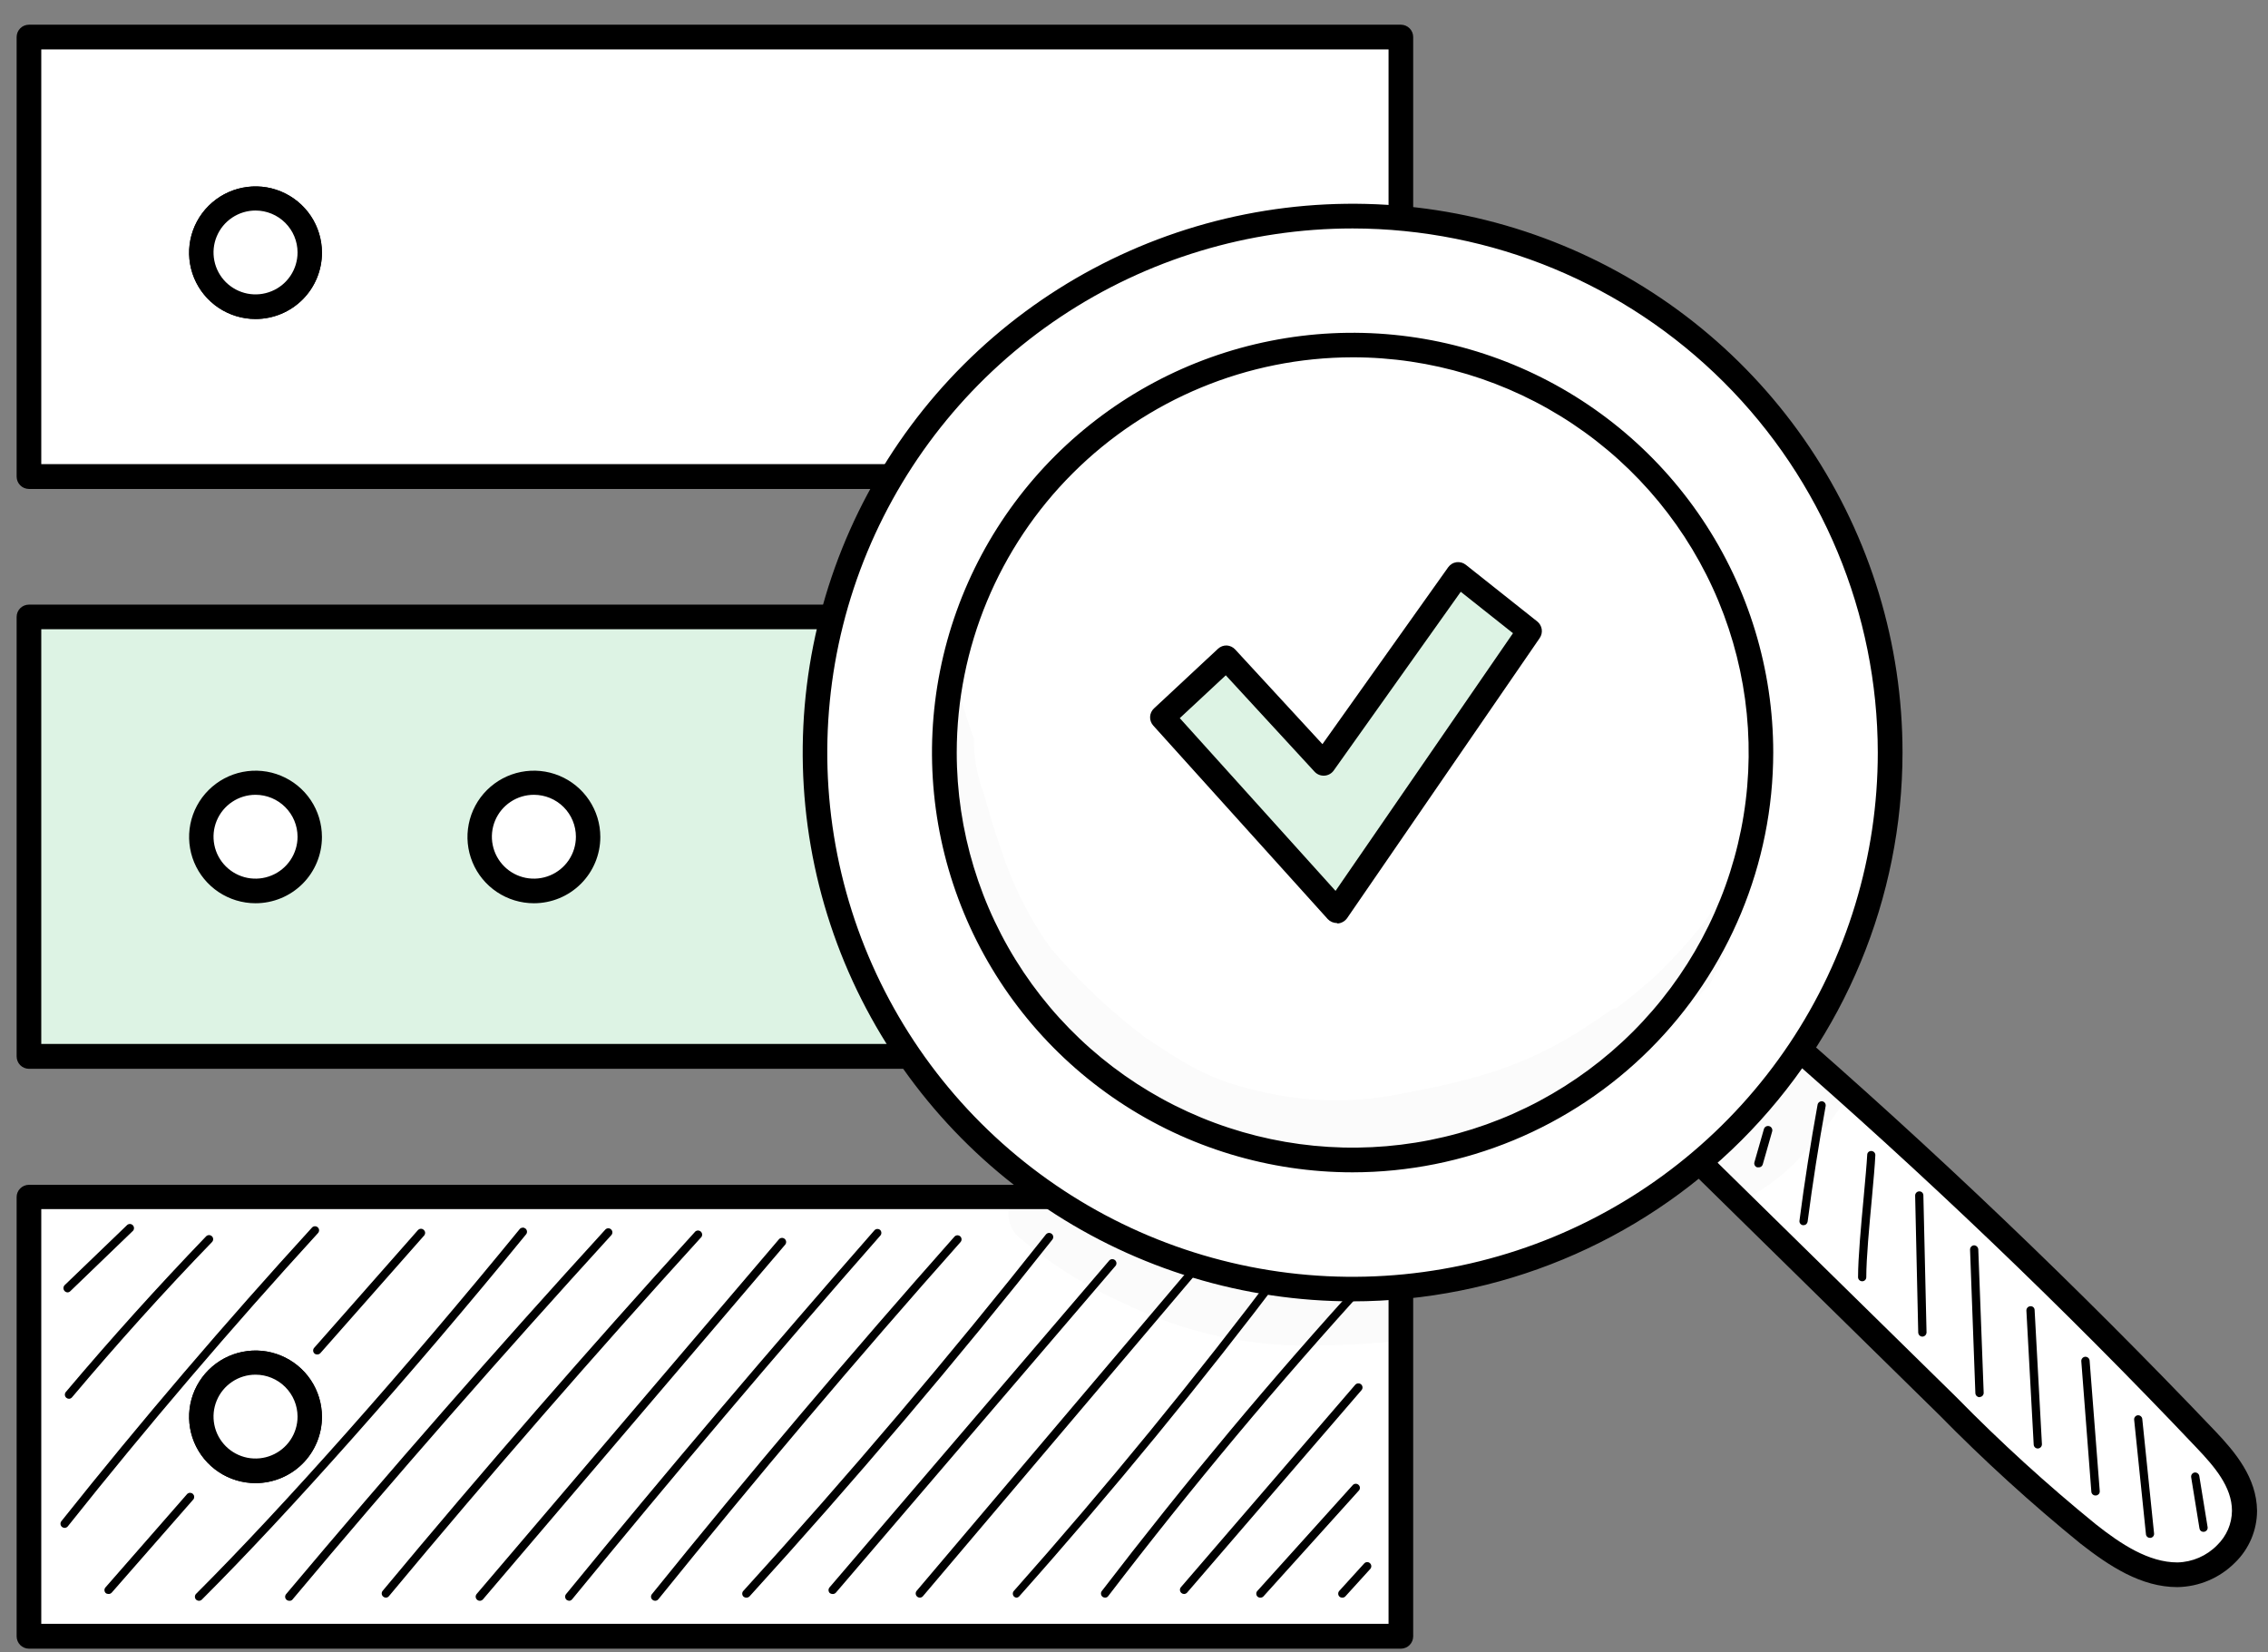 <svg width="81" height="59" viewBox="0 0 81 59" fill="none" xmlns="http://www.w3.org/2000/svg">
<rect x="0" y="0" width="81" height="59" fill="#808080" stroke="none"/>
<g clip-path="url(#clip0_1893_2002)">
<path d="M50.032 42.741H1.035V58.441H50.032V42.741Z" fill="white"/>
<path d="M50.033 58.882H1.033C0.916 58.881 0.804 58.834 0.722 58.752C0.64 58.669 0.594 58.557 0.594 58.441V42.756C0.593 42.699 0.604 42.641 0.626 42.588C0.648 42.534 0.68 42.486 0.721 42.445C0.762 42.404 0.811 42.371 0.864 42.349C0.917 42.327 0.975 42.315 1.033 42.315H50.033C50.09 42.315 50.148 42.327 50.201 42.349C50.255 42.371 50.303 42.404 50.344 42.445C50.385 42.486 50.417 42.534 50.439 42.588C50.461 42.641 50.472 42.699 50.471 42.756V58.441C50.471 58.557 50.425 58.669 50.343 58.752C50.261 58.834 50.149 58.881 50.033 58.882V58.882ZM1.474 57.994H49.591V43.182H1.474V57.994Z" fill="black"/>
<path d="M50.032 1.323H1.035V17.023H50.032V1.323Z" fill="white"/>
<path d="M50.033 17.463H1.033C0.916 17.462 0.804 17.415 0.722 17.333C0.64 17.25 0.594 17.139 0.594 17.022V1.323C0.594 1.206 0.64 1.095 0.722 1.012C0.804 0.929 0.916 0.883 1.033 0.882H50.033C50.149 0.883 50.261 0.929 50.343 1.012C50.425 1.095 50.471 1.206 50.471 1.323V17.022C50.471 17.139 50.425 17.25 50.343 17.333C50.261 17.415 50.149 17.462 50.033 17.463V17.463ZM1.474 16.575H49.591V1.764H1.474V16.575Z" fill="black"/>
<path d="M50.032 22.032H1.035V37.731H50.032V22.032Z" fill="#DDF3E4"/>
<path d="M50.033 38.172H1.033C0.916 38.171 0.804 38.124 0.722 38.042C0.64 37.959 0.594 37.847 0.594 37.731V22.032C0.594 21.916 0.64 21.804 0.722 21.722C0.805 21.64 0.916 21.594 1.033 21.594H50.033C50.09 21.594 50.147 21.605 50.2 21.627C50.254 21.649 50.302 21.681 50.343 21.722C50.384 21.763 50.416 21.811 50.438 21.864C50.46 21.917 50.471 21.974 50.471 22.032V37.731C50.471 37.847 50.425 37.959 50.343 38.042C50.261 38.124 50.149 38.171 50.033 38.172V38.172ZM1.474 37.284H49.591V22.473H1.474V37.284Z" fill="black"/>
<path d="M9.114 10.953C10.187 10.953 11.056 10.085 11.056 9.015C11.056 7.944 10.187 7.076 9.114 7.076C8.041 7.076 7.172 7.944 7.172 9.015C7.172 10.085 8.041 10.953 9.114 10.953Z" fill="white"/>
<path d="M9.126 11.393C8.657 11.393 8.198 11.254 7.808 10.994C7.418 10.734 7.114 10.364 6.934 9.932C6.755 9.499 6.708 9.023 6.799 8.564C6.891 8.105 7.117 7.683 7.449 7.352C7.781 7.021 8.203 6.795 8.663 6.704C9.124 6.612 9.601 6.659 10.034 6.838C10.467 7.018 10.838 7.321 11.099 7.71C11.359 8.1 11.498 8.557 11.498 9.026C11.498 9.654 11.249 10.256 10.804 10.7C10.359 11.144 9.755 11.393 9.126 11.393ZM9.126 7.519C8.829 7.519 8.539 7.607 8.292 7.772C8.045 7.937 7.853 8.171 7.74 8.444C7.626 8.718 7.597 9.019 7.655 9.31C7.713 9.601 7.856 9.867 8.066 10.077C8.276 10.286 8.544 10.428 8.835 10.486C9.127 10.543 9.428 10.513 9.702 10.399C9.977 10.286 10.211 10.093 10.375 9.847C10.54 9.6 10.627 9.31 10.627 9.014C10.626 8.617 10.467 8.237 10.186 7.957C9.905 7.677 9.524 7.519 9.126 7.519Z" fill="black"/>
<path d="M9.114 10.953C10.187 10.953 11.056 10.085 11.056 9.015C11.056 7.944 10.187 7.076 9.114 7.076C8.041 7.076 7.172 7.944 7.172 9.015C7.172 10.085 8.041 10.953 9.114 10.953Z" fill="white"/>
<path d="M9.126 11.393C8.657 11.393 8.198 11.254 7.808 10.994C7.418 10.734 7.114 10.364 6.934 9.932C6.755 9.499 6.708 9.023 6.799 8.564C6.891 8.105 7.117 7.683 7.449 7.352C7.781 7.021 8.203 6.795 8.663 6.704C9.124 6.612 9.601 6.659 10.034 6.838C10.467 7.018 10.838 7.321 11.099 7.71C11.359 8.1 11.498 8.557 11.498 9.026C11.498 9.654 11.249 10.256 10.804 10.7C10.359 11.144 9.755 11.393 9.126 11.393ZM9.126 7.519C8.829 7.519 8.539 7.607 8.292 7.772C8.045 7.937 7.853 8.171 7.74 8.444C7.626 8.718 7.597 9.019 7.655 9.31C7.713 9.601 7.856 9.867 8.066 10.077C8.276 10.286 8.544 10.428 8.835 10.486C9.127 10.543 9.428 10.513 9.702 10.399C9.977 10.286 10.211 10.093 10.375 9.847C10.54 9.6 10.627 9.31 10.627 9.014C10.626 8.617 10.467 8.237 10.186 7.957C9.905 7.677 9.524 7.519 9.126 7.519Z" fill="black"/>
<path d="M9.114 31.819C10.187 31.819 11.056 30.951 11.056 29.881C11.056 28.81 10.187 27.942 9.114 27.942C8.041 27.942 7.172 28.81 7.172 29.881C7.172 30.951 8.041 31.819 9.114 31.819Z" fill="white"/>
<path d="M9.126 32.259C8.657 32.259 8.198 32.12 7.808 31.86C7.418 31.6 7.114 31.23 6.934 30.798C6.755 30.365 6.708 29.889 6.799 29.43C6.891 28.971 7.117 28.549 7.449 28.218C7.781 27.887 8.203 27.661 8.663 27.57C9.124 27.479 9.601 27.525 10.034 27.705C10.467 27.884 10.838 28.187 11.099 28.577C11.359 28.966 11.498 29.424 11.498 29.892C11.498 30.52 11.249 31.122 10.804 31.566C10.359 32.01 9.755 32.259 9.126 32.259ZM9.126 28.386C8.829 28.386 8.539 28.473 8.293 28.638C8.046 28.802 7.854 29.036 7.74 29.31C7.626 29.584 7.597 29.885 7.655 30.175C7.712 30.466 7.855 30.732 8.065 30.942C8.275 31.151 8.542 31.294 8.833 31.352C9.125 31.409 9.426 31.38 9.7 31.266C9.975 31.153 10.209 30.961 10.374 30.715C10.539 30.469 10.627 30.179 10.627 29.883C10.626 29.486 10.468 29.106 10.186 28.825C9.905 28.544 9.524 28.386 9.126 28.386V28.386Z" fill="black"/>
<path d="M9.114 52.528C10.187 52.528 11.056 51.66 11.056 50.59C11.056 49.519 10.187 48.651 9.114 48.651C8.041 48.651 7.172 49.519 7.172 50.59C7.172 51.66 8.041 52.528 9.114 52.528Z" fill="white"/>
<path d="M9.126 52.969C8.657 52.969 8.198 52.831 7.808 52.57C7.418 52.31 7.114 51.94 6.934 51.508C6.755 51.075 6.708 50.599 6.799 50.14C6.891 49.681 7.117 49.259 7.449 48.928C7.781 48.597 8.203 48.371 8.663 48.28C9.124 48.188 9.601 48.235 10.034 48.415C10.467 48.594 10.838 48.897 11.099 49.287C11.359 49.676 11.498 50.134 11.498 50.602C11.498 51.23 11.249 51.832 10.804 52.276C10.359 52.72 9.755 52.969 9.126 52.969ZM9.126 49.096C8.829 49.096 8.539 49.183 8.293 49.348C8.046 49.512 7.854 49.746 7.74 50.02C7.626 50.294 7.597 50.595 7.655 50.885C7.712 51.176 7.855 51.442 8.065 51.652C8.275 51.861 8.542 52.004 8.833 52.062C9.125 52.119 9.426 52.09 9.7 51.976C9.975 51.863 10.209 51.671 10.374 51.425C10.539 51.179 10.627 50.889 10.627 50.593C10.626 50.196 10.468 49.816 10.186 49.535C9.905 49.254 9.524 49.096 9.126 49.096V49.096Z" fill="black"/>
<path d="M9.114 52.528C10.187 52.528 11.056 51.66 11.056 50.59C11.056 49.519 10.187 48.651 9.114 48.651C8.041 48.651 7.172 49.519 7.172 50.59C7.172 51.66 8.041 52.528 9.114 52.528Z" fill="white"/>
<path d="M9.126 52.969C8.657 52.969 8.198 52.831 7.808 52.57C7.418 52.31 7.114 51.94 6.934 51.508C6.755 51.075 6.708 50.599 6.799 50.14C6.891 49.681 7.117 49.259 7.449 48.928C7.781 48.597 8.203 48.371 8.663 48.28C9.124 48.188 9.601 48.235 10.034 48.415C10.467 48.594 10.838 48.897 11.099 49.287C11.359 49.676 11.498 50.134 11.498 50.602C11.498 51.23 11.249 51.832 10.804 52.276C10.359 52.72 9.755 52.969 9.126 52.969ZM9.126 49.096C8.829 49.096 8.539 49.183 8.293 49.348C8.046 49.512 7.854 49.746 7.74 50.02C7.626 50.294 7.597 50.595 7.655 50.885C7.712 51.176 7.855 51.442 8.065 51.652C8.275 51.861 8.542 52.004 8.833 52.062C9.125 52.119 9.426 52.09 9.7 51.976C9.975 51.863 10.209 51.671 10.374 51.425C10.539 51.179 10.627 50.889 10.627 50.593C10.626 50.196 10.468 49.816 10.186 49.535C9.905 49.254 9.524 49.096 9.126 49.096V49.096Z" fill="black"/>
<path d="M19.071 31.819C20.144 31.819 21.014 30.951 21.014 29.881C21.014 28.81 20.144 27.942 19.071 27.942C17.998 27.942 17.129 28.81 17.129 29.881C17.129 30.951 17.998 31.819 19.071 31.819Z" fill="white"/>
<path d="M19.068 32.259C18.598 32.259 18.14 32.12 17.75 31.86C17.36 31.6 17.055 31.23 16.876 30.798C16.696 30.365 16.649 29.889 16.741 29.43C16.832 28.971 17.058 28.549 17.39 28.218C17.722 27.887 18.145 27.661 18.605 27.57C19.065 27.479 19.542 27.525 19.976 27.705C20.409 27.884 20.779 28.187 21.04 28.577C21.301 28.966 21.44 29.424 21.44 29.892C21.44 30.52 21.19 31.122 20.745 31.566C20.3 32.01 19.697 32.259 19.068 32.259ZM19.068 28.386C18.771 28.386 18.481 28.473 18.234 28.638C17.987 28.802 17.795 29.036 17.681 29.31C17.568 29.584 17.538 29.885 17.596 30.175C17.654 30.466 17.797 30.732 18.007 30.942C18.216 31.151 18.484 31.294 18.775 31.352C19.066 31.409 19.368 31.38 19.642 31.266C19.916 31.153 20.15 30.961 20.315 30.715C20.48 30.469 20.568 30.179 20.568 29.883C20.568 29.486 20.41 29.105 20.129 28.824C19.847 28.543 19.466 28.386 19.068 28.386Z" fill="black"/>
<path d="M7.107 57.171C7.069 57.171 7.032 57.156 7.003 57.13C6.976 57.102 6.961 57.065 6.961 57.026C6.961 56.988 6.976 56.95 7.003 56.923C10.12 53.81 14.446 48.933 18.568 43.887C18.594 43.861 18.629 43.846 18.666 43.844C18.702 43.842 18.738 43.854 18.767 43.877C18.795 43.9 18.814 43.933 18.82 43.97C18.825 44.006 18.817 44.043 18.797 44.073C14.663 49.131 10.333 54.011 7.208 57.13C7.181 57.156 7.145 57.17 7.107 57.171V57.171Z" fill="black"/>
<path d="M3.871 56.928C3.835 56.928 3.8 56.916 3.773 56.893C3.746 56.865 3.73 56.828 3.73 56.789C3.73 56.751 3.746 56.713 3.773 56.686L6.691 53.35C6.718 53.327 6.753 53.314 6.789 53.315C6.825 53.315 6.86 53.328 6.886 53.352C6.913 53.376 6.931 53.409 6.935 53.444C6.939 53.48 6.931 53.516 6.91 53.546L3.992 56.878C3.977 56.895 3.958 56.909 3.937 56.917C3.916 56.926 3.893 56.93 3.871 56.928Z" fill="black"/>
<path d="M11.324 48.374C11.287 48.374 11.252 48.36 11.226 48.335C11.199 48.308 11.184 48.271 11.184 48.233C11.184 48.195 11.199 48.158 11.226 48.131L14.935 43.923C14.962 43.899 14.997 43.885 15.033 43.885C15.069 43.884 15.104 43.897 15.132 43.921C15.159 43.945 15.177 43.977 15.182 44.013C15.187 44.049 15.178 44.085 15.158 44.115L11.445 48.323C11.43 48.341 11.411 48.354 11.39 48.363C11.369 48.371 11.346 48.375 11.324 48.374V48.374Z" fill="black"/>
<path d="M2.308 54.568C2.274 54.567 2.242 54.556 2.216 54.535C2.185 54.511 2.166 54.475 2.161 54.436C2.157 54.398 2.168 54.358 2.192 54.328C5.042 50.747 8.052 47.225 11.142 43.843C11.154 43.829 11.17 43.817 11.187 43.809C11.204 43.801 11.223 43.796 11.242 43.795C11.262 43.794 11.281 43.797 11.299 43.803C11.317 43.81 11.333 43.82 11.348 43.833C11.362 43.845 11.373 43.861 11.382 43.878C11.39 43.895 11.395 43.914 11.396 43.933C11.396 43.952 11.394 43.971 11.387 43.989C11.381 44.007 11.371 44.024 11.358 44.038C8.274 47.412 5.267 50.934 2.423 54.511C2.409 54.529 2.392 54.543 2.372 54.552C2.352 54.562 2.33 54.567 2.308 54.568V54.568Z" fill="black"/>
<path d="M2.463 49.957C2.429 49.956 2.395 49.944 2.368 49.921C2.339 49.896 2.32 49.86 2.317 49.821C2.314 49.783 2.326 49.744 2.351 49.714C3.955 47.814 5.639 45.944 7.362 44.154C7.39 44.127 7.427 44.111 7.466 44.111C7.505 44.111 7.542 44.127 7.57 44.154C7.584 44.167 7.595 44.183 7.602 44.201C7.609 44.219 7.613 44.238 7.613 44.257C7.613 44.276 7.609 44.296 7.602 44.313C7.595 44.331 7.584 44.347 7.57 44.361C5.85 46.136 4.168 48.01 2.57 49.907C2.557 49.922 2.54 49.934 2.522 49.943C2.504 49.952 2.484 49.956 2.463 49.957V49.957Z" fill="black"/>
<path d="M2.412 46.157C2.373 46.155 2.335 46.138 2.308 46.109C2.281 46.081 2.266 46.043 2.266 46.004C2.266 45.965 2.281 45.927 2.308 45.899L4.52 43.771C4.533 43.755 4.55 43.741 4.569 43.731C4.587 43.721 4.608 43.715 4.629 43.714C4.651 43.713 4.672 43.716 4.692 43.724C4.711 43.732 4.729 43.743 4.744 43.759C4.759 43.774 4.77 43.792 4.777 43.812C4.784 43.832 4.787 43.853 4.785 43.874C4.784 43.895 4.777 43.916 4.767 43.934C4.756 43.953 4.742 43.969 4.725 43.981L2.513 46.112C2.486 46.14 2.45 46.156 2.412 46.157Z" fill="black"/>
<path d="M10.332 57.172C10.297 57.172 10.264 57.16 10.237 57.139C10.222 57.127 10.209 57.111 10.2 57.094C10.191 57.077 10.186 57.058 10.184 57.039C10.182 57.02 10.185 57 10.191 56.982C10.197 56.964 10.206 56.946 10.219 56.932C13.911 52.537 17.748 48.154 21.621 43.911C21.634 43.897 21.651 43.886 21.668 43.879C21.686 43.871 21.705 43.867 21.725 43.867C21.744 43.867 21.763 43.871 21.781 43.879C21.799 43.886 21.815 43.897 21.828 43.911C21.856 43.938 21.871 43.976 21.871 44.014C21.871 44.053 21.856 44.09 21.828 44.118C17.959 48.364 14.118 52.744 10.435 57.139C10.406 57.163 10.369 57.175 10.332 57.172Z" fill="black"/>
<path d="M13.778 57.059C13.745 57.058 13.712 57.046 13.687 57.023C13.656 56.998 13.637 56.962 13.633 56.924C13.63 56.885 13.641 56.846 13.666 56.816C17.263 52.492 21.011 48.184 24.807 44.011C24.819 43.993 24.834 43.979 24.853 43.968C24.871 43.957 24.891 43.95 24.912 43.948C24.933 43.946 24.954 43.948 24.975 43.955C24.995 43.961 25.013 43.972 25.029 43.986C25.044 44.001 25.057 44.018 25.065 44.037C25.073 44.057 25.077 44.078 25.077 44.099C25.076 44.12 25.071 44.141 25.062 44.16C25.053 44.179 25.04 44.196 25.023 44.209C21.233 48.376 17.488 52.682 13.891 57.005C13.878 57.022 13.861 57.036 13.841 57.045C13.822 57.055 13.8 57.059 13.778 57.059V57.059Z" fill="black"/>
<path d="M17.135 57.172C17.107 57.172 17.08 57.163 17.056 57.148C17.033 57.133 17.014 57.111 17.002 57.086C16.99 57.061 16.986 57.032 16.989 57.005C16.993 56.977 17.005 56.951 17.023 56.929L27.817 44.263C27.829 44.248 27.844 44.236 27.861 44.227C27.878 44.218 27.897 44.212 27.917 44.211C27.936 44.209 27.956 44.211 27.974 44.217C27.992 44.223 28.009 44.233 28.024 44.245C28.054 44.271 28.072 44.306 28.076 44.345C28.079 44.384 28.067 44.423 28.042 44.453L17.248 57.121C17.234 57.137 17.216 57.15 17.197 57.158C17.177 57.167 17.157 57.172 17.135 57.172V57.172Z" fill="black"/>
<path d="M20.332 57.171C20.298 57.17 20.265 57.159 20.237 57.139C20.207 57.114 20.188 57.078 20.184 57.039C20.18 57.001 20.192 56.962 20.217 56.932C23.796 52.555 27.514 48.181 31.227 43.943C31.24 43.928 31.255 43.916 31.272 43.907C31.29 43.899 31.308 43.893 31.328 43.892C31.347 43.891 31.366 43.893 31.385 43.899C31.403 43.906 31.42 43.915 31.435 43.928C31.462 43.956 31.477 43.993 31.477 44.032C31.477 44.071 31.462 44.108 31.435 44.135C27.71 48.373 24.021 52.741 20.433 57.118C20.421 57.133 20.405 57.146 20.388 57.155C20.371 57.164 20.352 57.17 20.332 57.171V57.171Z" fill="black"/>
<path d="M23.398 57.171C23.365 57.172 23.332 57.16 23.307 57.139C23.291 57.127 23.278 57.112 23.269 57.096C23.259 57.079 23.253 57.06 23.251 57.041C23.249 57.022 23.25 57.003 23.256 56.985C23.261 56.966 23.271 56.949 23.283 56.934C26.764 52.62 30.4 48.326 34.086 44.168C34.111 44.139 34.147 44.121 34.186 44.118C34.225 44.116 34.263 44.129 34.292 44.154C34.321 44.18 34.339 44.216 34.341 44.255C34.344 44.293 34.331 44.331 34.305 44.36C30.622 48.503 26.99 52.809 23.511 57.118C23.498 57.134 23.48 57.148 23.461 57.157C23.441 57.166 23.42 57.171 23.398 57.171V57.171Z" fill="black"/>
<path d="M26.649 57.059C26.613 57.059 26.578 57.045 26.551 57.021C26.538 57.007 26.527 56.991 26.519 56.973C26.512 56.956 26.508 56.936 26.508 56.917C26.508 56.898 26.512 56.879 26.519 56.861C26.527 56.843 26.538 56.827 26.551 56.814C30.285 52.712 33.917 48.43 37.354 44.088C37.366 44.073 37.381 44.061 37.398 44.052C37.414 44.042 37.433 44.036 37.452 44.034C37.471 44.032 37.49 44.033 37.508 44.039C37.527 44.044 37.544 44.053 37.559 44.065C37.574 44.076 37.587 44.091 37.597 44.108C37.606 44.124 37.612 44.142 37.615 44.161C37.617 44.18 37.616 44.2 37.611 44.218C37.606 44.236 37.597 44.254 37.586 44.269C34.146 48.619 30.507 52.907 26.771 57.012C26.755 57.028 26.736 57.041 26.715 57.049C26.694 57.057 26.672 57.061 26.649 57.059V57.059Z" fill="black"/>
<path d="M29.73 56.929C29.694 56.929 29.66 56.916 29.632 56.893C29.605 56.866 29.59 56.828 29.59 56.79C29.59 56.751 29.605 56.714 29.632 56.686L39.602 45.035C39.614 45.018 39.629 45.003 39.647 44.992C39.664 44.981 39.684 44.974 39.705 44.971C39.726 44.968 39.747 44.97 39.767 44.976C39.788 44.982 39.806 44.992 39.822 45.006C39.838 45.02 39.851 45.036 39.859 45.056C39.868 45.075 39.873 45.095 39.873 45.116C39.873 45.137 39.869 45.158 39.861 45.177C39.852 45.196 39.84 45.214 39.824 45.228L29.855 56.879C29.839 56.896 29.82 56.91 29.798 56.919C29.777 56.927 29.753 56.931 29.73 56.929V56.929Z" fill="black"/>
<path d="M32.85 57.059C32.822 57.058 32.795 57.05 32.771 57.035C32.748 57.02 32.729 56.998 32.717 56.973C32.705 56.947 32.701 56.919 32.704 56.892C32.708 56.864 32.719 56.837 32.737 56.816L42.496 45.298C42.523 45.273 42.558 45.259 42.594 45.258C42.63 45.257 42.666 45.269 42.694 45.293C42.722 45.316 42.74 45.349 42.745 45.385C42.75 45.421 42.742 45.457 42.722 45.488L32.969 56.999C32.955 57.018 32.937 57.033 32.917 57.043C32.896 57.054 32.873 57.059 32.85 57.059V57.059Z" fill="black"/>
<path d="M36.312 57.059C36.276 57.059 36.241 57.045 36.214 57.02C36.187 56.992 36.172 56.955 36.172 56.916C36.172 56.878 36.187 56.841 36.214 56.813C39.512 53.099 42.703 49.196 45.703 45.209C45.715 45.194 45.729 45.181 45.746 45.171C45.762 45.161 45.781 45.155 45.8 45.152C45.819 45.149 45.838 45.15 45.857 45.155C45.875 45.16 45.893 45.168 45.908 45.18C45.939 45.204 45.959 45.239 45.965 45.277C45.97 45.316 45.961 45.355 45.938 45.387C42.934 49.364 39.722 53.282 36.41 57.002C36.386 57.033 36.351 57.053 36.312 57.059V57.059Z" fill="black"/>
<path d="M39.467 57.059C39.435 57.058 39.404 57.048 39.378 57.03C39.347 57.006 39.327 56.97 39.322 56.931C39.316 56.893 39.327 56.853 39.351 56.822C42.316 52.955 45.46 49.181 48.725 45.607C48.737 45.592 48.753 45.581 48.77 45.573C48.788 45.565 48.806 45.56 48.825 45.559C48.845 45.558 48.864 45.561 48.882 45.567C48.9 45.574 48.916 45.583 48.931 45.596C48.945 45.609 48.956 45.624 48.965 45.642C48.973 45.659 48.978 45.678 48.979 45.697C48.98 45.716 48.977 45.735 48.97 45.753C48.964 45.771 48.954 45.788 48.941 45.802C45.679 49.374 42.536 53.141 39.582 57C39.569 57.019 39.552 57.034 39.532 57.044C39.512 57.054 39.489 57.059 39.467 57.059V57.059Z" fill="black"/>
<path d="M42.288 56.929C42.253 56.929 42.219 56.916 42.193 56.893C42.163 56.868 42.145 56.832 42.141 56.793C42.138 56.755 42.15 56.716 42.175 56.686L48.402 49.456C48.428 49.427 48.464 49.409 48.503 49.407C48.542 49.404 48.58 49.416 48.61 49.442C48.625 49.454 48.637 49.469 48.645 49.487C48.654 49.504 48.66 49.523 48.661 49.542C48.662 49.561 48.66 49.581 48.654 49.599C48.647 49.617 48.638 49.634 48.625 49.649L42.397 56.879C42.383 56.894 42.366 56.906 42.348 56.915C42.329 56.923 42.308 56.928 42.288 56.929V56.929Z" fill="black"/>
<path d="M45.007 57.059C44.971 57.059 44.936 57.045 44.91 57.021C44.882 56.993 44.867 56.956 44.867 56.917C44.867 56.878 44.882 56.841 44.91 56.814L48.317 53.035C48.344 53.007 48.382 52.992 48.421 52.992C48.459 52.992 48.497 53.007 48.524 53.035C48.538 53.048 48.549 53.064 48.557 53.082C48.564 53.1 48.568 53.119 48.568 53.138C48.568 53.157 48.564 53.176 48.557 53.194C48.549 53.212 48.538 53.228 48.524 53.242L45.117 57.021C45.102 57.034 45.085 57.044 45.066 57.051C45.047 57.058 45.027 57.06 45.007 57.059V57.059Z" fill="black"/>
<path d="M47.933 57.059C47.897 57.059 47.862 57.045 47.835 57.02C47.808 56.993 47.793 56.955 47.793 56.917C47.793 56.878 47.808 56.841 47.835 56.813L48.725 55.834C48.739 55.82 48.755 55.809 48.773 55.801C48.79 55.794 48.809 55.79 48.829 55.79C48.848 55.79 48.867 55.794 48.885 55.801C48.903 55.809 48.919 55.82 48.932 55.834C48.96 55.861 48.975 55.898 48.975 55.937C48.975 55.976 48.96 56.013 48.932 56.041L48.043 57.02C48.028 57.034 48.011 57.044 47.992 57.051C47.973 57.057 47.953 57.06 47.933 57.059V57.059Z" fill="black"/>
<path d="M60.32 41.141L69.558 50.208C71.15 51.828 72.833 53.358 74.599 54.789C75.553 55.535 76.618 56.242 77.781 56.242C78.943 56.242 80.177 55.266 80.168 53.955C80.168 52.931 79.453 52.108 78.792 51.41C73.889 46.25 68.774 41.367 63.446 36.758C62.455 38.184 61.483 39.599 60.32 41.141Z" fill="white"/>
<path d="M77.765 56.683C76.469 56.683 75.34 55.937 74.311 55.135C72.537 53.693 70.847 52.153 69.246 50.522L60.011 41.454C59.932 41.378 59.884 41.276 59.876 41.166C59.868 41.057 59.902 40.949 59.97 40.862C61.127 39.335 62.114 37.903 63.066 36.5C63.101 36.449 63.147 36.405 63.2 36.372C63.253 36.34 63.312 36.319 63.374 36.31C63.436 36.302 63.499 36.307 63.559 36.325C63.619 36.343 63.674 36.374 63.721 36.414C69.029 41.019 74.204 45.958 79.112 51.108C79.832 51.865 80.594 52.774 80.609 53.952C80.609 54.297 80.539 54.64 80.404 54.959C80.269 55.277 80.072 55.566 79.823 55.807C79.278 56.356 78.54 56.67 77.765 56.683V56.683ZM60.904 41.096L69.865 49.894C71.442 51.503 73.108 53.022 74.856 54.443C75.746 55.147 76.736 55.801 77.765 55.801C78.3 55.789 78.809 55.568 79.183 55.186C79.348 55.026 79.48 54.835 79.572 54.625C79.663 54.414 79.711 54.187 79.713 53.957C79.713 53.102 79.088 52.38 78.456 51.714C73.712 46.707 68.67 41.898 63.517 37.415C62.707 38.599 61.865 39.815 60.904 41.096Z" fill="black"/>
<path d="M48.307 7.721C44.51 7.721 40.798 8.844 37.641 10.95C34.484 13.055 32.023 16.048 30.57 19.549C29.117 23.05 28.738 26.903 29.479 30.619C30.22 34.336 32.049 37.75 34.734 40.429C37.42 43.108 40.841 44.932 44.566 45.671C48.29 46.409 52.15 46.029 55.658 44.578C59.166 43.127 62.164 40.671 64.273 37.519C66.381 34.368 67.506 30.663 67.505 26.873C67.504 21.793 65.48 16.922 61.88 13.33C58.28 9.738 53.398 7.721 48.307 7.721ZM48.307 41.431C45.424 41.431 42.605 40.577 40.207 38.979C37.81 37.38 35.941 35.108 34.837 32.449C33.733 29.791 33.444 26.865 34.006 24.043C34.568 21.22 35.956 18.628 37.995 16.592C40.034 14.557 42.631 13.171 45.459 12.609C48.287 12.047 51.219 12.334 53.883 13.434C56.547 14.535 58.825 16.399 60.428 18.791C62.031 21.183 62.887 23.996 62.888 26.873C62.888 28.785 62.512 30.677 61.779 32.443C61.047 34.209 59.973 35.814 58.619 37.166C57.265 38.517 55.657 39.59 53.888 40.322C52.119 41.053 50.222 41.43 48.307 41.431ZM48.307 41.431C45.424 41.431 42.605 40.577 40.207 38.979C37.81 37.38 35.941 35.108 34.837 32.449C33.733 29.791 33.444 26.865 34.006 24.043C34.568 21.22 35.956 18.628 37.995 16.592C40.034 14.557 42.631 13.171 45.459 12.609C48.287 12.047 51.219 12.334 53.883 13.434C56.547 14.535 58.825 16.399 60.428 18.791C62.031 21.183 62.887 23.996 62.888 26.873C62.888 28.785 62.512 30.677 61.779 32.443C61.047 34.209 59.973 35.814 58.619 37.166C57.265 38.517 55.657 39.59 53.888 40.322C52.119 41.053 50.222 41.43 48.307 41.431Z" fill="white"/>
<path d="M48.308 46.477C44.423 46.477 40.626 45.327 37.397 43.174C34.167 41.02 31.65 37.959 30.163 34.378C28.677 30.797 28.288 26.856 29.045 23.054C29.803 19.253 31.673 15.76 34.419 13.019C37.166 10.278 40.665 8.411 44.474 7.654C48.284 6.898 52.233 7.285 55.821 8.768C59.41 10.251 62.478 12.763 64.636 15.986C66.794 19.209 67.947 22.998 67.947 26.874C67.944 32.071 65.873 37.055 62.191 40.73C58.509 44.405 53.516 46.472 48.308 46.477ZM48.308 8.159C44.597 8.159 40.97 9.256 37.884 11.313C34.799 13.37 32.394 16.294 30.974 19.715C29.554 23.136 29.182 26.901 29.906 30.533C30.63 34.164 32.417 37.5 35.041 40.119C37.665 42.737 41.008 44.52 44.648 45.242C48.287 45.963 52.059 45.592 55.487 44.174C58.915 42.757 61.844 40.356 63.905 37.277C65.966 34.197 67.065 30.577 67.064 26.874C67.057 21.912 65.078 17.156 61.562 13.647C58.046 10.139 53.28 8.165 48.308 8.159ZM48.308 41.869C45.337 41.869 42.432 40.99 39.962 39.343C37.492 37.695 35.566 35.354 34.429 32.615C33.292 29.876 32.994 26.861 33.574 23.953C34.153 21.045 35.583 18.374 37.684 16.277C39.785 14.18 42.461 12.752 45.375 12.174C48.289 11.595 51.309 11.891 54.054 13.025C56.8 14.16 59.146 16.081 60.797 18.546C62.448 21.011 63.33 23.909 63.33 26.874C63.327 30.849 61.743 34.661 58.927 37.473C56.111 40.284 52.291 41.865 48.308 41.869ZM34.169 26.874C34.169 29.666 34.998 32.394 36.552 34.715C38.106 37.036 40.315 38.845 42.9 39.913C45.484 40.981 48.327 41.261 51.071 40.716C53.814 40.171 56.334 38.827 58.312 36.852C60.289 34.878 61.636 32.363 62.181 29.626C62.727 26.888 62.446 24.05 61.375 21.471C60.304 18.892 58.491 16.688 56.165 15.138C53.839 13.588 51.105 12.76 48.308 12.761C44.559 12.766 40.965 14.254 38.314 16.9C35.663 19.546 34.173 23.133 34.169 26.874V26.874Z" fill="black"/>
<path d="M62.8 41.691H62.758C62.721 41.68 62.69 41.655 62.671 41.622C62.652 41.588 62.647 41.548 62.657 41.511L62.996 40.327C63.006 40.288 63.032 40.255 63.067 40.234C63.103 40.214 63.145 40.209 63.184 40.219C63.223 40.23 63.257 40.255 63.277 40.291C63.297 40.326 63.303 40.368 63.292 40.407L62.954 41.591C62.944 41.623 62.922 41.65 62.895 41.668C62.867 41.686 62.833 41.694 62.8 41.691Z" fill="black"/>
<path d="M64.413 43.757H64.392C64.373 43.755 64.354 43.749 64.338 43.74C64.321 43.73 64.306 43.717 64.295 43.702C64.283 43.687 64.275 43.67 64.27 43.651C64.265 43.633 64.264 43.613 64.267 43.594C64.445 42.218 64.665 40.825 64.914 39.451C64.922 39.413 64.944 39.38 64.976 39.358C65.008 39.336 65.047 39.327 65.086 39.333C65.124 39.341 65.157 39.363 65.179 39.395C65.2 39.427 65.208 39.467 65.201 39.505C64.955 40.869 64.736 42.257 64.558 43.63C64.553 43.665 64.535 43.697 64.509 43.72C64.482 43.744 64.448 43.757 64.413 43.757V43.757Z" fill="black"/>
<path d="M66.508 45.76C66.469 45.76 66.432 45.745 66.404 45.718C66.376 45.691 66.36 45.654 66.359 45.615C66.359 44.926 66.466 43.769 66.561 42.748C66.617 42.123 66.668 41.588 66.686 41.247C66.686 41.228 66.689 41.208 66.697 41.19C66.705 41.172 66.717 41.157 66.731 41.143C66.746 41.13 66.763 41.12 66.782 41.114C66.8 41.108 66.82 41.106 66.84 41.108C66.859 41.109 66.878 41.114 66.895 41.123C66.912 41.131 66.927 41.143 66.94 41.157C66.953 41.171 66.962 41.188 66.969 41.206C66.975 41.224 66.977 41.243 66.976 41.262C66.961 41.608 66.911 42.15 66.855 42.774C66.76 43.789 66.653 44.938 66.653 45.615C66.653 45.654 66.638 45.691 66.61 45.718C66.583 45.745 66.546 45.76 66.508 45.76Z" fill="black"/>
<path d="M68.656 47.737C68.618 47.736 68.581 47.721 68.553 47.694C68.526 47.667 68.51 47.63 68.508 47.592L68.398 42.7C68.398 42.661 68.412 42.624 68.439 42.596C68.465 42.567 68.502 42.551 68.541 42.549C68.561 42.548 68.58 42.551 68.599 42.557C68.617 42.564 68.634 42.575 68.648 42.588C68.663 42.602 68.674 42.618 68.681 42.637C68.689 42.655 68.692 42.674 68.692 42.694L68.805 47.586C68.804 47.625 68.789 47.662 68.762 47.69C68.735 47.718 68.698 47.735 68.659 47.737H68.656Z" fill="black"/>
<path d="M70.698 49.9C70.659 49.899 70.623 49.884 70.595 49.858C70.568 49.832 70.551 49.796 70.549 49.758L70.359 44.63C70.359 44.591 70.373 44.553 70.398 44.525C70.424 44.496 70.46 44.479 70.499 44.476C70.537 44.476 70.575 44.491 70.603 44.517C70.632 44.543 70.649 44.579 70.653 44.618L70.846 49.743C70.847 49.782 70.832 49.819 70.805 49.848C70.779 49.876 70.742 49.893 70.703 49.894L70.698 49.9Z" fill="black"/>
<path d="M72.777 51.732C72.74 51.732 72.704 51.718 72.677 51.692C72.65 51.666 72.634 51.631 72.632 51.593L72.371 46.805C72.37 46.767 72.384 46.729 72.41 46.7C72.436 46.672 72.472 46.654 72.51 46.651C72.53 46.649 72.55 46.651 72.568 46.657C72.587 46.663 72.604 46.673 72.619 46.686C72.633 46.699 72.645 46.715 72.653 46.733C72.661 46.751 72.665 46.771 72.665 46.79L72.926 51.575C72.927 51.615 72.914 51.653 72.888 51.682C72.862 51.711 72.825 51.729 72.786 51.732H72.777Z" fill="black"/>
<path d="M74.837 53.41C74.8 53.411 74.765 53.397 74.738 53.372C74.711 53.348 74.694 53.314 74.691 53.277L74.332 48.616C74.329 48.577 74.342 48.538 74.368 48.508C74.393 48.478 74.43 48.46 74.469 48.456C74.508 48.453 74.547 48.466 74.577 48.492C74.607 48.517 74.626 48.553 74.629 48.593L74.991 53.254C74.992 53.273 74.99 53.292 74.984 53.311C74.978 53.329 74.969 53.346 74.956 53.361C74.943 53.375 74.927 53.387 74.91 53.396C74.893 53.404 74.874 53.409 74.854 53.41H74.837Z" fill="black"/>
<path d="M76.786 54.925C76.75 54.925 76.715 54.912 76.688 54.888C76.661 54.864 76.644 54.831 76.641 54.795L76.22 50.708C76.215 50.669 76.227 50.63 76.251 50.6C76.276 50.569 76.311 50.55 76.35 50.545C76.389 50.543 76.427 50.555 76.457 50.58C76.487 50.605 76.506 50.64 76.51 50.678L76.931 54.765C76.933 54.784 76.932 54.804 76.926 54.822C76.921 54.84 76.912 54.857 76.9 54.872C76.887 54.887 76.872 54.9 76.855 54.908C76.838 54.918 76.82 54.923 76.801 54.925H76.786Z" fill="black"/>
<path d="M78.695 54.709C78.66 54.709 78.626 54.697 78.6 54.674C78.573 54.651 78.557 54.619 78.552 54.585L78.256 52.759C78.25 52.721 78.259 52.681 78.282 52.65C78.305 52.618 78.339 52.597 78.377 52.59C78.416 52.585 78.455 52.595 78.486 52.617C78.517 52.64 78.539 52.674 78.546 52.712L78.843 54.538C78.846 54.557 78.846 54.576 78.841 54.595C78.837 54.614 78.829 54.632 78.818 54.648C78.806 54.663 78.792 54.676 78.775 54.687C78.759 54.697 78.74 54.703 78.721 54.706L78.695 54.709Z" fill="black"/>
<g opacity="0.13">
<path opacity="0.13" d="M61.887 31.514C61.407 31.92 61.181 32.574 60.772 33.056C60.271 33.681 59.731 34.274 59.156 34.832C58.676 35.261 58.213 35.64 57.742 35.998C57.654 36.014 57.57 36.047 57.495 36.095C55.096 37.827 53.291 38.463 50.257 39.019C48.486 39.413 46.647 39.39 44.887 38.951C43.297 38.581 42.529 38.149 40.869 37.031C39.642 36.101 38.522 35.04 37.527 33.867V33.867C36.751 32.783 36.151 31.585 35.747 30.316C35.51 29.677 35.329 29.017 35.139 28.36C34.898 27.726 34.775 27.052 34.778 26.374C34.604 25.887 34.444 25.393 34.297 24.894C34.155 24.83 33.999 24.802 33.844 24.811C33.6 26.783 33.61 28.778 33.873 30.748C34.306 32.452 34.837 34.299 36.474 36.134C37.794 37.584 38.698 38.087 39.264 38.555C40.566 39.546 42.013 40.331 43.555 40.881C44.413 41.105 45.288 41.257 46.171 41.333H46.194C47.15 41.499 48.126 41.523 49.089 41.404C49.839 41.311 50.579 41.151 51.301 40.925C52.829 40.587 54.309 40.063 55.707 39.362C56.06 39.156 56.401 38.93 56.727 38.685C58.325 37.694 59.787 36.5 61.078 35.134C61.309 34.651 61.534 34.166 61.748 33.678C62.012 32.944 62.279 32.213 62.537 31.479C62.433 31.433 62.321 31.413 62.208 31.419C62.095 31.425 61.985 31.458 61.887 31.514V31.514Z" fill="black"/>
</g>
<g opacity="0.13">
<path opacity="0.13" d="M65.02 37.764C64.291 37.554 63.801 38.06 63.44 38.62L63.392 38.679C62.755 39.422 62.574 39.356 61.521 40.306C61.289 40.417 61.087 40.579 60.928 40.78C60.038 41.866 61.391 43.384 62.594 42.677C63.428 42.209 64.155 41.572 64.727 40.807C65.106 40.408 65.445 39.974 65.741 39.51C65.829 39.352 65.88 39.175 65.891 38.994C65.901 38.813 65.871 38.632 65.802 38.464C65.733 38.296 65.626 38.146 65.491 38.025C65.356 37.904 65.195 37.815 65.02 37.764V37.764Z" fill="black"/>
</g>
<path d="M43.806 23.494L41.52 25.619L47.747 32.526L54.632 22.523L52.082 20.499L47.275 27.261L43.806 23.494Z" fill="#DDF3E4"/>
<path d="M47.746 32.967C47.684 32.966 47.623 32.953 47.566 32.928C47.509 32.903 47.459 32.867 47.417 32.822L41.189 25.915C41.151 25.872 41.12 25.823 41.101 25.769C41.081 25.715 41.072 25.658 41.075 25.601C41.077 25.544 41.091 25.488 41.115 25.436C41.139 25.384 41.174 25.338 41.216 25.299L43.499 23.171C43.542 23.131 43.592 23.101 43.646 23.08C43.7 23.06 43.758 23.051 43.817 23.053C43.93 23.061 44.036 23.112 44.113 23.195L47.23 26.577L51.719 20.262C51.754 20.213 51.798 20.172 51.849 20.14C51.9 20.108 51.957 20.088 52.016 20.079C52.075 20.071 52.135 20.076 52.193 20.091C52.25 20.107 52.304 20.134 52.351 20.171L54.901 22.195C54.988 22.264 55.045 22.363 55.062 22.473C55.078 22.583 55.053 22.695 54.99 22.787L48.111 32.792C48.072 32.846 48.022 32.892 47.964 32.924C47.906 32.957 47.842 32.977 47.775 32.981L47.746 32.967ZM42.135 25.648L47.698 31.818L54.035 22.615L52.17 21.135L47.633 27.518C47.595 27.572 47.545 27.616 47.487 27.648C47.43 27.68 47.366 27.698 47.3 27.702C47.235 27.706 47.169 27.695 47.108 27.671C47.047 27.646 46.992 27.608 46.948 27.56L43.778 24.118L42.135 25.648Z" fill="black"/>
<g opacity="0.13">
<path opacity="0.13" d="M49.321 46.13C48.162 46.224 46.997 46.23 45.837 46.148C44.099 45.937 41.614 45.023 39.592 43.836C39.103 43.54 38.634 43.212 38.189 42.854C37.875 42.576 37.56 42.238 37.104 42.262C36.889 42.266 36.679 42.333 36.502 42.454C36.324 42.575 36.185 42.746 36.103 42.944C36.021 43.143 35.999 43.361 36.039 43.572C36.079 43.783 36.18 43.978 36.33 44.132C37.465 45.109 38.737 45.917 40.105 46.529C42.33 47.626 44.795 48.148 47.275 48.047C47.919 48.027 48.565 48.027 49.206 47.947C49.345 47.961 49.486 47.944 49.619 47.898C49.752 47.852 49.873 47.778 49.974 47.681C50.1 47.552 50.185 47.39 50.219 47.213C50.253 47.037 50.234 46.854 50.165 46.688C50.095 46.523 49.978 46.381 49.828 46.282C49.678 46.182 49.501 46.13 49.321 46.13V46.13Z" fill="black"/>
</g>
</g>
<defs>
<clipPath id="clip0_1893_2002">
<rect width="80" height="58" fill="white" transform="translate(0.594 0.882)"/>
</clipPath>
</defs>
</svg>
